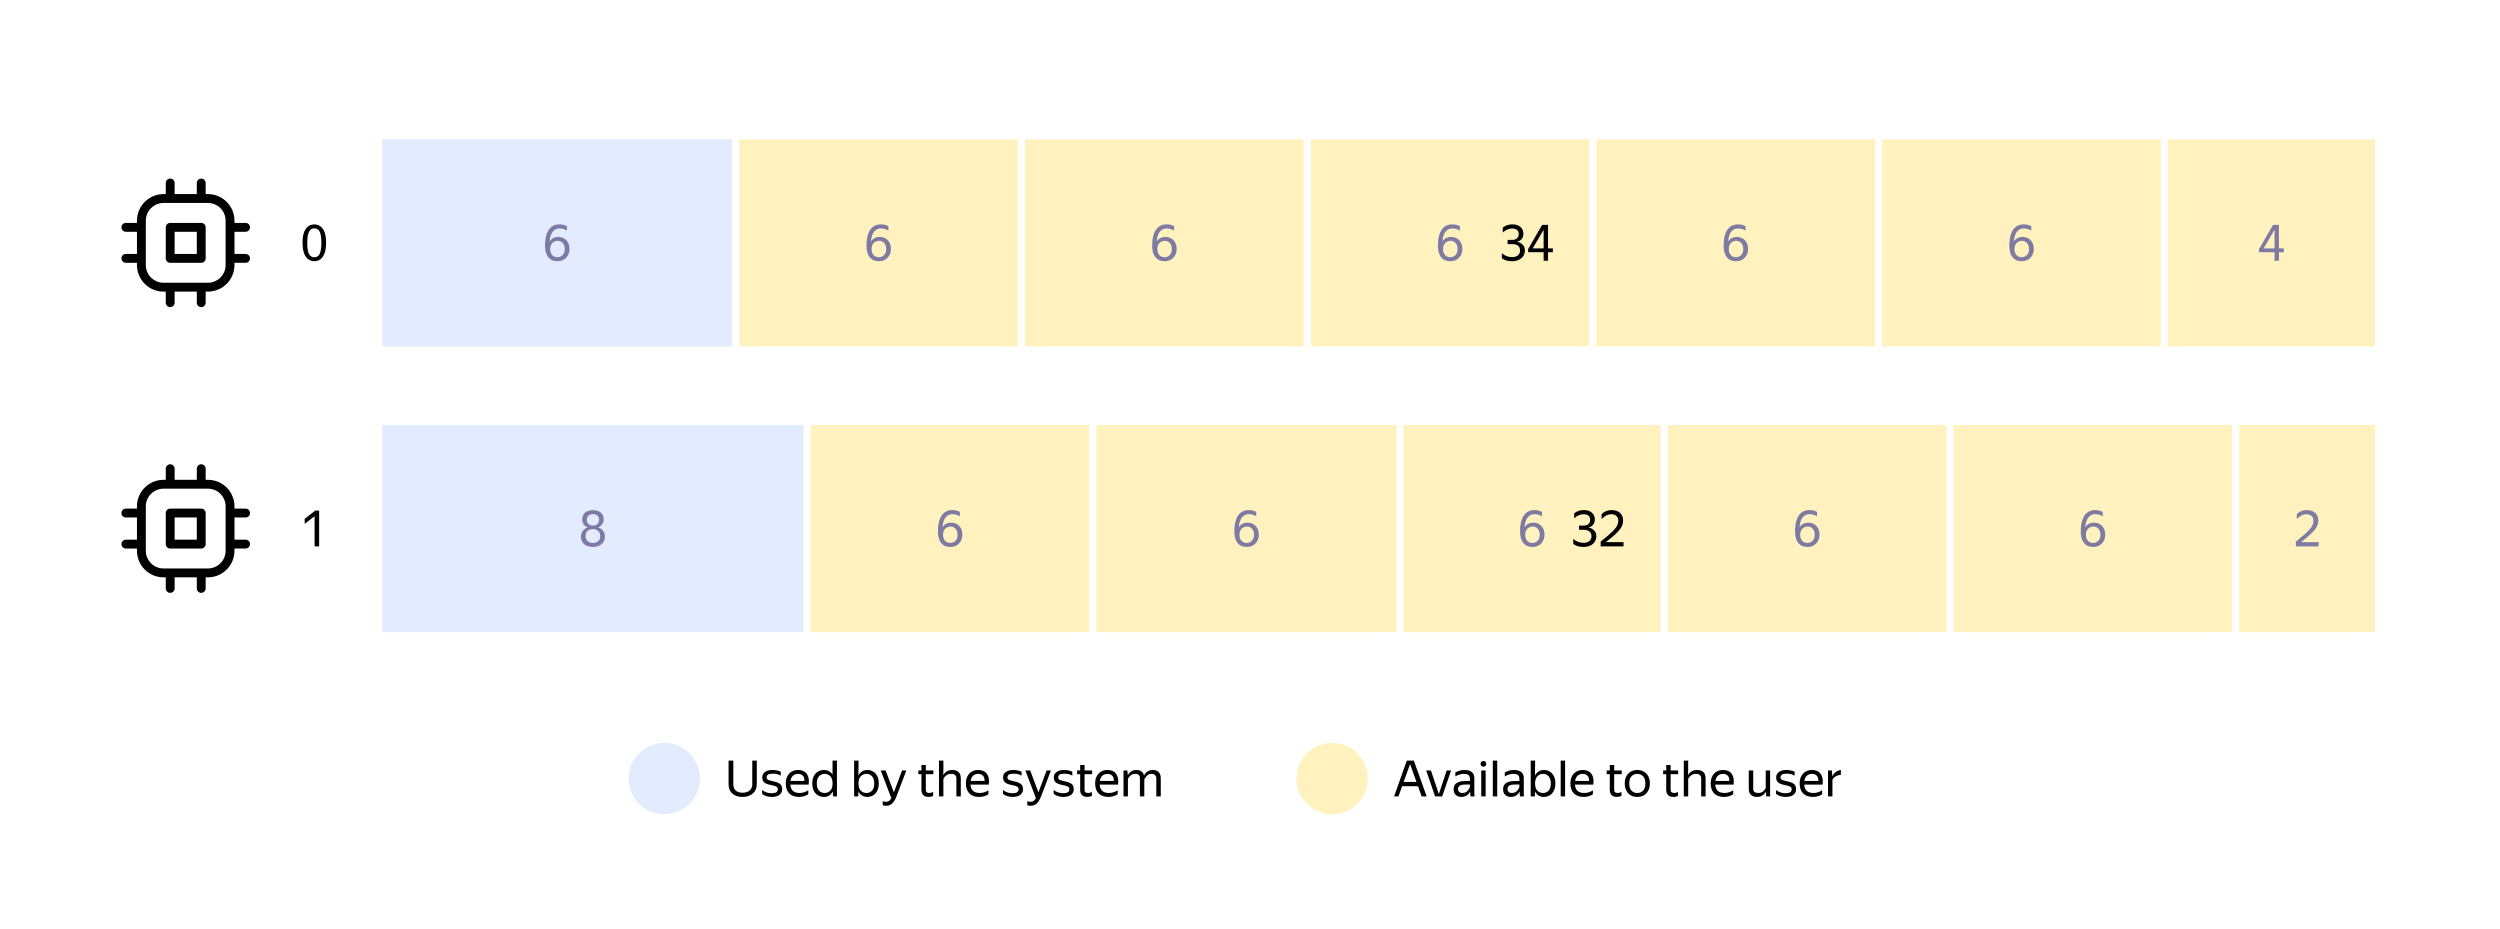 <svg width="700" height="260" viewBox="0 0 700 260" fill="none" xmlns="http://www.w3.org/2000/svg">
<g filter="url(#filter0_d_6_2439)">
<rect x="20" y="20" width="660" height="220" rx="10" fill="white"/>
</g>
<path d="M373 228C375.653 228 378.196 226.946 380.071 225.071C381.946 223.196 383 220.653 383 218C383 215.347 381.946 212.804 380.071 210.929C378.196 209.054 375.653 208 373 208C370.347 208 367.804 209.054 365.929 210.929C364.054 212.804 363 215.347 363 218C363 220.653 364.054 223.196 365.929 225.071C367.804 226.946 370.347 228 373 228Z" fill="#FFF2BF"/>
<path d="M186 228C188.653 228 191.196 226.946 193.071 225.071C194.946 223.196 196 220.653 196 218C196 215.347 194.946 212.804 193.071 210.929C191.196 209.054 188.653 208 186 208C183.347 208 180.804 209.054 178.929 210.929C177.054 212.804 176 215.347 176 218C176 220.653 177.054 223.196 178.929 225.071C180.804 226.946 183.347 228 186 228Z" fill="#E3EBFF"/>
<path d="M204.003 219.584V212.962H205.333V219.57C205.333 220.373 205.567 220.975 206.033 221.376C206.5 221.768 207.13 221.964 207.923 221.964C208.446 221.964 208.908 221.875 209.309 221.698C209.72 221.521 210.042 221.255 210.275 220.9C210.518 220.545 210.639 220.102 210.639 219.57V212.962H211.899V219.528C211.899 220.303 211.722 220.961 211.367 221.502C211.022 222.034 210.546 222.44 209.939 222.72C209.333 223 208.651 223.14 207.895 223.14C207.158 223.14 206.495 223.009 205.907 222.748C205.319 222.477 204.853 222.076 204.507 221.544C204.171 221.012 204.003 220.359 204.003 219.584ZM216.091 223.14C215.559 223.14 215.05 223.065 214.565 222.916C214.089 222.757 213.701 222.547 213.403 222.286V221.18C213.692 221.46 214.079 221.684 214.565 221.852C215.059 222.02 215.563 222.104 216.077 222.104C217.215 222.104 217.785 221.735 217.785 220.998C217.785 220.783 217.733 220.611 217.631 220.48C217.537 220.34 217.36 220.223 217.099 220.13C216.837 220.027 216.459 219.929 215.965 219.836C215.022 219.649 214.364 219.397 213.991 219.08C213.617 218.753 213.431 218.291 213.431 217.694C213.431 217.031 213.687 216.518 214.201 216.154C214.714 215.781 215.423 215.594 216.329 215.594C216.758 215.594 217.178 215.641 217.589 215.734C218.009 215.818 218.349 215.935 218.611 216.084V217.19C218.069 216.817 217.323 216.63 216.371 216.63C215.783 216.63 215.349 216.714 215.069 216.882C214.798 217.05 214.663 217.311 214.663 217.666C214.663 217.853 214.705 218.007 214.789 218.128C214.873 218.249 215.041 218.357 215.293 218.45C215.545 218.543 215.923 218.641 216.427 218.744C217.071 218.875 217.579 219.033 217.953 219.22C218.335 219.397 218.606 219.626 218.765 219.906C218.933 220.186 219.017 220.541 219.017 220.97C219.017 221.651 218.76 222.183 218.247 222.566C217.733 222.949 217.015 223.14 216.091 223.14ZM223.754 223.14C222.541 223.14 221.612 222.809 220.968 222.146C220.334 221.474 220.016 220.545 220.016 219.36C220.016 218.567 220.166 217.89 220.464 217.33C220.763 216.77 221.174 216.341 221.696 216.042C222.219 215.743 222.807 215.594 223.46 215.594C224.571 215.594 225.388 215.963 225.91 216.7C226.433 217.428 226.601 218.427 226.414 219.696H221.29C221.393 221.255 222.252 222.034 223.866 222.034C224.753 222.034 225.57 221.782 226.316 221.278V222.384C225.98 222.617 225.588 222.804 225.14 222.944C224.692 223.075 224.23 223.14 223.754 223.14ZM223.432 216.686C222.9 216.686 222.443 216.849 222.06 217.176C221.678 217.503 221.435 217.997 221.332 218.66H225.238C225.266 218.035 225.122 217.549 224.804 217.204C224.487 216.859 224.03 216.686 223.432 216.686ZM227.44 219.36C227.44 218.511 227.59 217.811 227.888 217.26C228.187 216.7 228.584 216.285 229.078 216.014C229.582 215.734 230.128 215.594 230.716 215.594C231.267 215.594 231.743 215.711 232.144 215.944C232.546 216.168 232.868 216.49 233.11 216.91V212.962H234.342V223H233.264L233.166 221.572C232.942 222.048 232.625 222.431 232.214 222.72C231.813 223 231.309 223.14 230.702 223.14C230.124 223.14 229.582 223.005 229.078 222.734C228.584 222.454 228.187 222.034 227.888 221.474C227.59 220.914 227.44 220.209 227.44 219.36ZM233.124 219.36C233.124 218.455 232.91 217.783 232.48 217.344C232.051 216.905 231.519 216.686 230.884 216.686C230.25 216.686 229.727 216.915 229.316 217.372C228.906 217.82 228.7 218.483 228.7 219.36C228.7 220.247 228.906 220.914 229.316 221.362C229.727 221.81 230.25 222.034 230.884 222.034C231.519 222.034 232.051 221.815 232.48 221.376C232.91 220.937 233.124 220.265 233.124 219.36ZM239.155 212.962H240.387L240.359 217.148C240.602 216.681 240.929 216.308 241.339 216.028C241.75 215.739 242.259 215.594 242.865 215.594C243.435 215.594 243.957 215.734 244.433 216.014C244.919 216.285 245.311 216.7 245.609 217.26C245.908 217.811 246.057 218.511 246.057 219.36C246.057 220.209 245.903 220.914 245.595 221.474C245.297 222.034 244.9 222.454 244.405 222.734C243.92 223.005 243.388 223.14 242.809 223.14C242.249 223.14 241.759 223.005 241.339 222.734C240.929 222.463 240.602 222.095 240.359 221.628L240.317 223H239.155V212.962ZM244.783 219.36C244.783 218.483 244.583 217.82 244.181 217.372C243.78 216.915 243.262 216.686 242.627 216.686C241.993 216.686 241.456 216.91 241.017 217.358C240.588 217.797 240.373 218.464 240.373 219.36C240.373 220.265 240.588 220.937 241.017 221.376C241.456 221.815 241.993 222.034 242.627 222.034C243.262 222.034 243.78 221.81 244.181 221.362C244.583 220.914 244.783 220.247 244.783 219.36ZM248.112 225.618C247.729 225.618 247.412 225.567 247.16 225.464V224.274C247.346 224.433 247.65 224.512 248.07 224.512C248.396 224.512 248.672 224.433 248.896 224.274C249.129 224.125 249.353 223.863 249.568 223.49L246.614 215.734H247.972L250.282 221.866L252.578 215.734H253.768L251.052 222.916C250.678 223.877 250.263 224.568 249.806 224.988C249.348 225.408 248.784 225.618 248.112 225.618ZM257.134 216.784V215.734H258.002V214.208H259.234V215.734H261.348V216.784H259.234V221.152C259.234 221.46 259.313 221.684 259.472 221.824C259.631 221.964 259.901 222.034 260.284 222.034C260.648 222.034 260.979 221.931 261.278 221.726V222.846C261.129 222.939 260.933 223.009 260.69 223.056C260.447 223.112 260.205 223.14 259.962 223.14C259.495 223.14 259.117 223.051 258.828 222.874C258.539 222.697 258.329 222.468 258.198 222.188C258.067 221.908 258.002 221.614 258.002 221.306V216.784H257.134ZM266.361 216.686C265.801 216.686 265.344 216.817 264.989 217.078C264.644 217.33 264.364 217.657 264.149 218.058V223H262.917V212.962H264.149V215.734L264.121 217.036H264.149C264.345 216.625 264.653 216.285 265.073 216.014C265.493 215.734 266.025 215.594 266.669 215.594C267.388 215.594 267.957 215.785 268.377 216.168C268.807 216.551 269.021 217.129 269.021 217.904V223H267.789V218.03C267.789 217.535 267.659 217.19 267.397 216.994C267.145 216.789 266.8 216.686 266.361 216.686ZM274.19 223.14C272.977 223.14 272.048 222.809 271.404 222.146C270.769 221.474 270.452 220.545 270.452 219.36C270.452 218.567 270.601 217.89 270.9 217.33C271.199 216.77 271.609 216.341 272.132 216.042C272.655 215.743 273.243 215.594 273.896 215.594C275.007 215.594 275.823 215.963 276.346 216.7C276.869 217.428 277.037 218.427 276.85 219.696H271.726C271.829 221.255 272.687 222.034 274.302 222.034C275.189 222.034 276.005 221.782 276.752 221.278V222.384C276.416 222.617 276.024 222.804 275.576 222.944C275.128 223.075 274.666 223.14 274.19 223.14ZM273.868 216.686C273.336 216.686 272.879 216.849 272.496 217.176C272.113 217.503 271.871 217.997 271.768 218.66H275.674C275.702 218.035 275.557 217.549 275.24 217.204C274.923 216.859 274.465 216.686 273.868 216.686ZM283.52 223.14C282.988 223.14 282.48 223.065 281.994 222.916C281.518 222.757 281.131 222.547 280.832 222.286V221.18C281.122 221.46 281.509 221.684 281.994 221.852C282.489 222.02 282.993 222.104 283.506 222.104C284.645 222.104 285.214 221.735 285.214 220.998C285.214 220.783 285.163 220.611 285.06 220.48C284.967 220.34 284.79 220.223 284.528 220.13C284.267 220.027 283.889 219.929 283.394 219.836C282.452 219.649 281.794 219.397 281.42 219.08C281.047 218.753 280.86 218.291 280.86 217.694C280.86 217.031 281.117 216.518 281.63 216.154C282.144 215.781 282.853 215.594 283.758 215.594C284.188 215.594 284.608 215.641 285.018 215.734C285.438 215.818 285.779 215.935 286.04 216.084V217.19C285.499 216.817 284.752 216.63 283.8 216.63C283.212 216.63 282.778 216.714 282.498 216.882C282.228 217.05 282.092 217.311 282.092 217.666C282.092 217.853 282.134 218.007 282.218 218.128C282.302 218.249 282.47 218.357 282.722 218.45C282.974 218.543 283.352 218.641 283.856 218.744C284.5 218.875 285.009 219.033 285.382 219.22C285.765 219.397 286.036 219.626 286.194 219.906C286.362 220.186 286.446 220.541 286.446 220.97C286.446 221.651 286.19 222.183 285.676 222.566C285.163 222.949 284.444 223.14 283.52 223.14ZM288.594 225.618C288.211 225.618 287.894 225.567 287.642 225.464V224.274C287.829 224.433 288.132 224.512 288.552 224.512C288.879 224.512 289.154 224.433 289.378 224.274C289.611 224.125 289.835 223.863 290.05 223.49L287.096 215.734H288.454L290.764 221.866L293.06 215.734H294.25L291.534 222.916C291.161 223.877 290.745 224.568 290.288 224.988C289.831 225.408 289.266 225.618 288.594 225.618ZM297.726 223.14C297.194 223.14 296.685 223.065 296.2 222.916C295.724 222.757 295.336 222.547 295.038 222.286V221.18C295.327 221.46 295.714 221.684 296.2 221.852C296.694 222.02 297.198 222.104 297.712 222.104C298.85 222.104 299.42 221.735 299.42 220.998C299.42 220.783 299.368 220.611 299.266 220.48C299.172 220.34 298.995 220.223 298.734 220.13C298.472 220.027 298.094 219.929 297.6 219.836C296.657 219.649 295.999 219.397 295.626 219.08C295.252 218.753 295.066 218.291 295.066 217.694C295.066 217.031 295.322 216.518 295.836 216.154C296.349 215.781 297.058 215.594 297.964 215.594C298.393 215.594 298.813 215.641 299.224 215.734C299.644 215.818 299.984 215.935 300.246 216.084V217.19C299.704 216.817 298.958 216.63 298.006 216.63C297.418 216.63 296.984 216.714 296.704 216.882C296.433 217.05 296.298 217.311 296.298 217.666C296.298 217.853 296.34 218.007 296.424 218.128C296.508 218.249 296.676 218.357 296.928 218.45C297.18 218.543 297.558 218.641 298.062 218.744C298.706 218.875 299.214 219.033 299.588 219.22C299.97 219.397 300.241 219.626 300.4 219.906C300.568 220.186 300.652 220.541 300.652 220.97C300.652 221.651 300.395 222.183 299.882 222.566C299.368 222.949 298.65 223.14 297.726 223.14ZM301.581 216.784V215.734H302.449V214.208H303.681V215.734H305.795V216.784H303.681V221.152C303.681 221.46 303.76 221.684 303.919 221.824C304.078 221.964 304.348 222.034 304.731 222.034C305.095 222.034 305.426 221.931 305.725 221.726V222.846C305.576 222.939 305.38 223.009 305.137 223.056C304.894 223.112 304.652 223.14 304.409 223.14C303.942 223.14 303.564 223.051 303.275 222.874C302.986 222.697 302.776 222.468 302.645 222.188C302.514 221.908 302.449 221.614 302.449 221.306V216.784H301.581ZM310.379 223.14C309.166 223.14 308.237 222.809 307.593 222.146C306.959 221.474 306.641 220.545 306.641 219.36C306.641 218.567 306.791 217.89 307.089 217.33C307.388 216.77 307.799 216.341 308.321 216.042C308.844 215.743 309.432 215.594 310.085 215.594C311.196 215.594 312.013 215.963 312.535 216.7C313.058 217.428 313.226 218.427 313.039 219.696H307.915C308.018 221.255 308.877 222.034 310.491 222.034C311.378 222.034 312.195 221.782 312.941 221.278V222.384C312.605 222.617 312.213 222.804 311.765 222.944C311.317 223.075 310.855 223.14 310.379 223.14ZM310.057 216.686C309.525 216.686 309.068 216.849 308.685 217.176C308.303 217.503 308.06 217.997 307.957 218.66H311.863C311.891 218.035 311.747 217.549 311.429 217.204C311.112 216.859 310.655 216.686 310.057 216.686ZM319.175 217.918C319.175 217.451 319.059 217.129 318.825 216.952C318.592 216.775 318.275 216.686 317.873 216.686C317.351 216.686 316.935 216.817 316.627 217.078C316.319 217.33 316.049 217.661 315.815 218.072V223H314.583V215.734H315.661L315.787 217.036H315.815C316.011 216.625 316.305 216.285 316.697 216.014C317.099 215.734 317.612 215.594 318.237 215.594C318.788 215.594 319.245 215.729 319.609 216C319.973 216.261 320.216 216.658 320.337 217.19C320.543 216.695 320.855 216.308 321.275 216.028C321.705 215.739 322.223 215.594 322.829 215.594C323.492 215.594 324.019 215.785 324.411 216.168C324.813 216.551 325.013 217.129 325.013 217.904V223H323.767V218.058C323.767 217.582 323.651 217.237 323.417 217.022C323.184 216.798 322.867 216.686 322.465 216.686C321.933 216.686 321.513 216.84 321.205 217.148C320.897 217.447 320.631 217.801 320.407 218.212V223H319.175V217.918Z" fill="black"/>
<path d="M399.47 223H398.07L397.034 220.13H392.596L391.574 223H390.342L393.912 212.962H395.872L399.47 223ZM393.03 218.94H396.614L394.822 213.942L393.03 218.94ZM399.334 215.734H400.664L402.876 222.342L405.074 215.734H406.306L403.814 223H401.826L399.334 215.734ZM409.844 216.686C409.069 216.686 408.285 216.924 407.492 217.4V216.294C407.837 216.079 408.234 215.911 408.682 215.79C409.139 215.659 409.583 215.594 410.012 215.594C410.927 215.594 411.622 215.785 412.098 216.168C412.574 216.551 412.812 217.134 412.812 217.918V221.824C412.812 221.983 412.817 222.188 412.826 222.44C412.845 222.683 412.863 222.869 412.882 223H411.762C411.734 222.869 411.706 222.687 411.678 222.454C411.659 222.211 411.65 222.001 411.65 221.824L411.636 221.614C411.524 221.838 411.37 222.071 411.174 222.314C410.978 222.547 410.717 222.743 410.39 222.902C410.073 223.061 409.676 223.14 409.2 223.14C408.547 223.14 408.019 222.953 407.618 222.58C407.217 222.207 407.016 221.679 407.016 220.998C407.016 220.205 407.296 219.621 407.856 219.248C408.416 218.875 409.205 218.688 410.222 218.688H411.58V218.086C411.58 217.582 411.449 217.223 411.188 217.008C410.927 216.793 410.479 216.686 409.844 216.686ZM411.58 220.2V219.668H410.348C409.611 219.668 409.074 219.775 408.738 219.99C408.411 220.205 408.248 220.517 408.248 220.928C408.248 221.255 408.346 221.521 408.542 221.726C408.747 221.931 409.055 222.034 409.466 222.034C409.849 222.034 410.175 221.959 410.446 221.81C410.717 221.651 410.936 221.465 411.104 221.25C411.272 221.026 411.393 220.816 411.468 220.62C411.543 220.424 411.58 220.284 411.58 220.2ZM415.379 214.67C415.127 214.67 414.927 214.595 414.777 214.446C414.628 214.287 414.553 214.096 414.553 213.872C414.553 213.648 414.628 213.457 414.777 213.298C414.927 213.139 415.127 213.06 415.379 213.06C415.622 213.06 415.813 213.139 415.953 213.298C416.093 213.457 416.163 213.648 416.163 213.872C416.163 214.096 416.093 214.287 415.953 214.446C415.813 214.595 415.622 214.67 415.379 214.67ZM414.749 215.734H415.981V223H414.749V215.734ZM417.989 212.962H419.221V223H417.989V212.962ZM423.694 216.686C422.919 216.686 422.135 216.924 421.342 217.4V216.294C421.687 216.079 422.084 215.911 422.532 215.79C422.989 215.659 423.432 215.594 423.862 215.594C424.776 215.594 425.472 215.785 425.948 216.168C426.424 216.551 426.662 217.134 426.662 217.918V221.824C426.662 221.983 426.666 222.188 426.676 222.44C426.694 222.683 426.713 222.869 426.732 223H425.612C425.584 222.869 425.556 222.687 425.528 222.454C425.509 222.211 425.5 222.001 425.5 221.824L425.486 221.614C425.374 221.838 425.22 222.071 425.024 222.314C424.828 222.547 424.566 222.743 424.24 222.902C423.922 223.061 423.526 223.14 423.05 223.14C422.396 223.14 421.869 222.953 421.468 222.58C421.066 222.207 420.866 221.679 420.866 220.998C420.866 220.205 421.146 219.621 421.706 219.248C422.266 218.875 423.054 218.688 424.072 218.688H425.43V218.086C425.43 217.582 425.299 217.223 425.038 217.008C424.776 216.793 424.328 216.686 423.694 216.686ZM425.43 220.2V219.668H424.198C423.46 219.668 422.924 219.775 422.588 219.99C422.261 220.205 422.098 220.517 422.098 220.928C422.098 221.255 422.196 221.521 422.392 221.726C422.597 221.931 422.905 222.034 423.316 222.034C423.698 222.034 424.025 221.959 424.296 221.81C424.566 221.651 424.786 221.465 424.954 221.25C425.122 221.026 425.243 220.816 425.318 220.62C425.392 220.424 425.43 220.284 425.43 220.2ZM428.599 212.962H429.831L429.803 217.148C430.045 216.681 430.372 216.308 430.783 216.028C431.193 215.739 431.702 215.594 432.309 215.594C432.878 215.594 433.401 215.734 433.877 216.014C434.362 216.285 434.754 216.7 435.053 217.26C435.351 217.811 435.501 218.511 435.501 219.36C435.501 220.209 435.347 220.914 435.039 221.474C434.74 222.034 434.343 222.454 433.849 222.734C433.363 223.005 432.831 223.14 432.253 223.14C431.693 223.14 431.203 223.005 430.783 222.734C430.372 222.463 430.045 222.095 429.803 221.628L429.761 223H428.599V212.962ZM434.227 219.36C434.227 218.483 434.026 217.82 433.625 217.372C433.223 216.915 432.705 216.686 432.071 216.686C431.436 216.686 430.899 216.91 430.461 217.358C430.031 217.797 429.817 218.464 429.817 219.36C429.817 220.265 430.031 220.937 430.461 221.376C430.899 221.815 431.436 222.034 432.071 222.034C432.705 222.034 433.223 221.81 433.625 221.362C434.026 220.914 434.227 220.247 434.227 219.36ZM436.993 212.962H438.225V223H436.993V212.962ZM443.454 223.14C442.24 223.14 441.312 222.809 440.668 222.146C440.033 221.474 439.716 220.545 439.716 219.36C439.716 218.567 439.865 217.89 440.164 217.33C440.462 216.77 440.873 216.341 441.396 216.042C441.918 215.743 442.506 215.594 443.16 215.594C444.27 215.594 445.087 215.963 445.61 216.7C446.132 217.428 446.3 218.427 446.114 219.696H440.99C441.092 221.255 441.951 222.034 443.566 222.034C444.452 222.034 445.269 221.782 446.016 221.278V222.384C445.68 222.617 445.288 222.804 444.84 222.944C444.392 223.075 443.93 223.14 443.454 223.14ZM443.132 216.686C442.6 216.686 442.142 216.849 441.76 217.176C441.377 217.503 441.134 217.997 441.032 218.66H444.938C444.966 218.035 444.821 217.549 444.504 217.204C444.186 216.859 443.729 216.686 443.132 216.686ZM449.872 216.784V215.734H450.74V214.208H451.972V215.734H454.086V216.784H451.972V221.152C451.972 221.46 452.051 221.684 452.21 221.824C452.369 221.964 452.639 222.034 453.022 222.034C453.386 222.034 453.717 221.931 454.016 221.726V222.846C453.867 222.939 453.671 223.009 453.428 223.056C453.185 223.112 452.943 223.14 452.7 223.14C452.233 223.14 451.855 223.051 451.566 222.874C451.277 222.697 451.067 222.468 450.936 222.188C450.805 221.908 450.74 221.614 450.74 221.306V216.784H449.872ZM458.432 223.14C457.77 223.14 457.172 222.995 456.64 222.706C456.118 222.407 455.702 221.978 455.394 221.418C455.086 220.849 454.932 220.163 454.932 219.36C454.932 218.557 455.086 217.876 455.394 217.316C455.702 216.756 456.118 216.331 456.64 216.042C457.172 215.743 457.77 215.594 458.432 215.594C459.104 215.594 459.706 215.743 460.238 216.042C460.77 216.331 461.19 216.756 461.498 217.316C461.806 217.876 461.96 218.557 461.96 219.36C461.96 220.163 461.806 220.849 461.498 221.418C461.19 221.978 460.77 222.407 460.238 222.706C459.706 222.995 459.104 223.14 458.432 223.14ZM458.432 222.034C459.086 222.034 459.627 221.819 460.056 221.39C460.486 220.951 460.7 220.275 460.7 219.36C460.7 218.445 460.486 217.773 460.056 217.344C459.627 216.905 459.086 216.686 458.432 216.686C457.788 216.686 457.252 216.905 456.822 217.344C456.402 217.773 456.192 218.445 456.192 219.36C456.192 220.275 456.402 220.951 456.822 221.39C457.252 221.819 457.788 222.034 458.432 222.034ZM465.677 216.784V215.734H466.545V214.208H467.777V215.734H469.891V216.784H467.777V221.152C467.777 221.46 467.856 221.684 468.015 221.824C468.174 221.964 468.444 222.034 468.827 222.034C469.191 222.034 469.522 221.931 469.821 221.726V222.846C469.672 222.939 469.476 223.009 469.233 223.056C468.99 223.112 468.748 223.14 468.505 223.14C468.038 223.14 467.66 223.051 467.371 222.874C467.082 222.697 466.872 222.468 466.741 222.188C466.61 221.908 466.545 221.614 466.545 221.306V216.784H465.677ZM474.904 216.686C474.344 216.686 473.887 216.817 473.532 217.078C473.187 217.33 472.907 217.657 472.692 218.058V223H471.46V212.962H472.692V215.734L472.664 217.036H472.692C472.888 216.625 473.196 216.285 473.616 216.014C474.036 215.734 474.568 215.594 475.212 215.594C475.931 215.594 476.5 215.785 476.92 216.168C477.349 216.551 477.564 217.129 477.564 217.904V223H476.332V218.03C476.332 217.535 476.201 217.19 475.94 216.994C475.688 216.789 475.343 216.686 474.904 216.686ZM482.733 223.14C481.52 223.14 480.591 222.809 479.947 222.146C479.312 221.474 478.995 220.545 478.995 219.36C478.995 218.567 479.144 217.89 479.443 217.33C479.742 216.77 480.152 216.341 480.675 216.042C481.198 215.743 481.786 215.594 482.439 215.594C483.55 215.594 484.366 215.963 484.889 216.7C485.412 217.428 485.58 218.427 485.393 219.696H480.269C480.372 221.255 481.23 222.034 482.845 222.034C483.732 222.034 484.548 221.782 485.295 221.278V222.384C484.959 222.617 484.567 222.804 484.119 222.944C483.671 223.075 483.209 223.14 482.733 223.14ZM482.411 216.686C481.879 216.686 481.422 216.849 481.039 217.176C480.656 217.503 480.414 217.997 480.311 218.66H484.217C484.245 218.035 484.1 217.549 483.783 217.204C483.466 216.859 483.008 216.686 482.411 216.686ZM494.401 221.698C494.205 222.099 493.902 222.44 493.491 222.72C493.09 223 492.563 223.14 491.909 223.14C491.237 223.14 490.691 222.949 490.271 222.566C489.861 222.183 489.655 221.6 489.655 220.816V215.734H490.901V220.816C490.901 221.292 491.032 221.614 491.293 221.782C491.555 221.95 491.877 222.034 492.259 222.034C492.801 222.034 493.235 221.913 493.561 221.67C493.888 221.427 494.168 221.096 494.401 220.676V215.734H495.633V223H494.541L494.429 221.698H494.401ZM499.979 223.14C499.447 223.14 498.939 223.065 498.453 222.916C497.977 222.757 497.59 222.547 497.291 222.286V221.18C497.581 221.46 497.968 221.684 498.453 221.852C498.948 222.02 499.452 222.104 499.965 222.104C501.104 222.104 501.673 221.735 501.673 220.998C501.673 220.783 501.622 220.611 501.519 220.48C501.426 220.34 501.249 220.223 500.987 220.13C500.726 220.027 500.348 219.929 499.853 219.836C498.911 219.649 498.253 219.397 497.879 219.08C497.506 218.753 497.319 218.291 497.319 217.694C497.319 217.031 497.576 216.518 498.089 216.154C498.603 215.781 499.312 215.594 500.217 215.594C500.647 215.594 501.067 215.641 501.477 215.734C501.897 215.818 502.238 215.935 502.499 216.084V217.19C501.958 216.817 501.211 216.63 500.259 216.63C499.671 216.63 499.237 216.714 498.957 216.882C498.687 217.05 498.551 217.311 498.551 217.666C498.551 217.853 498.593 218.007 498.677 218.128C498.761 218.249 498.929 218.357 499.181 218.45C499.433 218.543 499.811 218.641 500.315 218.744C500.959 218.875 501.468 219.033 501.841 219.22C502.224 219.397 502.495 219.626 502.653 219.906C502.821 220.186 502.905 220.541 502.905 220.97C502.905 221.651 502.649 222.183 502.135 222.566C501.622 222.949 500.903 223.14 499.979 223.14ZM507.643 223.14C506.43 223.14 505.501 222.809 504.857 222.146C504.222 221.474 503.905 220.545 503.905 219.36C503.905 218.567 504.054 217.89 504.353 217.33C504.652 216.77 505.062 216.341 505.585 216.042C506.108 215.743 506.696 215.594 507.349 215.594C508.46 215.594 509.276 215.963 509.799 216.7C510.322 217.428 510.49 218.427 510.303 219.696H505.179C505.282 221.255 506.14 222.034 507.755 222.034C508.642 222.034 509.458 221.782 510.205 221.278V222.384C509.869 222.617 509.477 222.804 509.029 222.944C508.581 223.075 508.119 223.14 507.643 223.14ZM507.321 216.686C506.789 216.686 506.332 216.849 505.949 217.176C505.566 217.503 505.324 217.997 505.221 218.66H509.127C509.155 218.035 509.01 217.549 508.693 217.204C508.376 216.859 507.918 216.686 507.321 216.686ZM515.445 216.966C514.866 217.013 514.372 217.157 513.961 217.4C513.56 217.643 513.266 217.969 513.079 218.38V223H511.847V215.734H512.925L513.051 217.316H513.079C513.312 216.831 513.63 216.439 514.031 216.14C514.442 215.841 514.913 215.659 515.445 215.594V216.966Z" fill="black"/>
<path fill-rule="evenodd" clip-rule="evenodd" d="M48.897 51.241C48.897 50.556 48.341 50 47.655 50C46.97 50 46.414 50.556 46.414 51.241V54.345H45.793C41.679 54.345 38.345 57.679 38.345 61.793V62.414H35.241C34.556 62.414 34 62.97 34 63.655C34 64.341 34.556 64.897 35.241 64.897H38.345V71.103H35.241C34.556 71.103 34 71.659 34 72.345C34 73.03 34.556 73.586 35.241 73.586H38.345V74.207C38.345 78.32 41.679 81.655 45.793 81.655H46.414V84.759C46.414 85.444 46.97 86 47.655 86C48.341 86 48.897 85.444 48.897 84.759V81.655H55.103V84.759C55.103 85.444 55.659 86 56.345 86C57.03 86 57.586 85.444 57.586 84.759V81.655H58.207C62.321 81.655 65.655 78.32 65.655 74.207V73.586H68.759C69.444 73.586 70 73.03 70 72.345C70 71.659 69.444 71.103 68.759 71.103H65.655V64.897H68.759C69.444 64.897 70 64.341 70 63.655C70 62.97 69.444 62.414 68.759 62.414H65.655V61.793C65.655 57.679 62.321 54.345 58.207 54.345H57.586V51.241C57.586 50.556 57.03 50 56.345 50C55.659 50 55.103 50.556 55.103 51.241V54.345H48.897V51.241ZM40.828 72.344V63.655V61.793C40.828 59.051 43.051 56.828 45.793 56.828H47.655H56.345H58.207C60.949 56.828 63.172 59.051 63.172 61.793V63.655V72.345V74.207C63.172 76.949 60.949 79.172 58.207 79.172H56.345H47.655H45.793C43.051 79.172 40.828 76.949 40.828 74.207V72.346L40.828 72.345L40.828 72.344ZM57.586 63.655C57.586 62.969 57.03 62.413 56.345 62.413H47.655C46.97 62.413 46.414 62.969 46.414 63.655L46.414 72.345C46.414 72.674 46.545 72.99 46.778 73.223C47.01 73.455 47.326 73.586 47.655 73.586H56.345C57.03 73.586 57.586 73.03 57.586 72.345V63.655ZM48.897 64.896H55.103V71.103H48.897V64.896Z" fill="black"/>
<path fill-rule="evenodd" clip-rule="evenodd" d="M48.897 131.241C48.897 130.556 48.341 130 47.655 130C46.97 130 46.414 130.556 46.414 131.241V134.345H45.793C41.679 134.345 38.345 137.68 38.345 141.793V142.414H35.241C34.556 142.414 34 142.97 34 143.655C34 144.341 34.556 144.897 35.241 144.897H38.345V151.103H35.241C34.556 151.103 34 151.659 34 152.345C34 153.03 34.556 153.586 35.241 153.586H38.345V154.207C38.345 158.32 41.679 161.655 45.793 161.655H46.414V164.759C46.414 165.444 46.97 166 47.655 166C48.341 166 48.897 165.444 48.897 164.759V161.655H55.103V164.759C55.103 165.444 55.659 166 56.345 166C57.03 166 57.586 165.444 57.586 164.759V161.655H58.207C62.321 161.655 65.655 158.32 65.655 154.207V153.586H68.759C69.444 153.586 70 153.03 70 152.345C70 151.659 69.444 151.103 68.759 151.103H65.655V144.897H68.759C69.444 144.897 70 144.341 70 143.655C70 142.97 69.444 142.414 68.759 142.414H65.655V141.793C65.655 137.68 62.321 134.345 58.207 134.345H57.586V131.241C57.586 130.556 57.03 130 56.345 130C55.659 130 55.103 130.556 55.103 131.241V134.345H48.897V131.241ZM40.828 152.344V143.655V141.793C40.828 139.051 43.051 136.828 45.793 136.828H47.655H56.345H58.207C60.949 136.828 63.172 139.051 63.172 141.793V143.655V152.345V154.207C63.172 156.949 60.949 159.172 58.207 159.172H56.345H47.655H45.793C43.051 159.172 40.828 156.949 40.828 154.207V152.346L40.828 152.345L40.828 152.344ZM57.586 143.655C57.586 142.969 57.03 142.413 56.345 142.413H47.655C46.97 142.413 46.414 142.969 46.414 143.655L46.414 152.345C46.414 152.674 46.545 152.99 46.778 153.223C47.01 153.455 47.326 153.586 47.655 153.586H56.345C57.03 153.586 57.586 153.03 57.586 152.345V143.655ZM48.897 144.896H55.103V151.103H48.897V144.896Z" fill="black"/>
<path d="M88.029 73.14C87.395 73.14 86.825 72.958 86.321 72.594C85.817 72.23 85.421 71.67 85.131 70.914C84.851 70.149 84.711 69.169 84.711 67.974C84.711 66.77 84.851 65.79 85.131 65.034C85.421 64.278 85.817 63.723 86.321 63.368C86.825 63.013 87.395 62.836 88.029 62.836C88.664 62.836 89.229 63.013 89.723 63.368C90.218 63.723 90.605 64.278 90.885 65.034C91.165 65.781 91.305 66.751 91.305 67.946C91.305 69.131 91.165 70.111 90.885 70.886C90.605 71.651 90.218 72.221 89.723 72.594C89.229 72.958 88.664 73.14 88.029 73.14ZM88.015 72.034C88.435 72.034 88.79 71.908 89.079 71.656C89.378 71.395 89.602 70.97 89.751 70.382C89.91 69.785 89.989 68.987 89.989 67.988C89.989 66.989 89.915 66.196 89.765 65.608C89.616 65.011 89.392 64.586 89.093 64.334C88.804 64.073 88.449 63.942 88.029 63.942C87.609 63.942 87.25 64.073 86.951 64.334C86.653 64.586 86.424 65.011 86.265 65.608C86.107 66.196 86.027 66.989 86.027 67.988C86.027 68.987 86.102 69.785 86.251 70.382C86.41 70.97 86.639 71.395 86.937 71.656C87.236 71.908 87.595 72.034 88.015 72.034Z" fill="black"/>
<path d="M89.359 153H88.085V144.544L85.313 146.672V145.258L88.295 142.962H89.359V153Z" fill="black"/>
<rect x="106" y="98" width="60" height="560" transform="rotate(-90 106 98)" fill="#FFF2BF" stroke="white" stroke-width="2"/>
<rect x="366" y="98" width="60" height="80" transform="rotate(-90 366 98)" fill="#FFF2BF" stroke="white" stroke-width="2"/>
<rect x="286" y="98" width="60" height="80" transform="rotate(-90 286 98)" fill="#FFF2BF" stroke="white" stroke-width="2"/>
<rect x="526" y="98" width="60" height="80" transform="rotate(-90 526 98)" fill="#FFF2BF" stroke="white" stroke-width="2"/>
<rect x="106" y="98" width="60" height="100" transform="rotate(-90 106 98)" fill="#E3EBFF" stroke="white" stroke-width="2"/>
<rect x="106" y="178" width="60" height="560" transform="rotate(-90 106 178)" fill="#FFF2BF" stroke="white" stroke-width="2"/>
<rect x="386" y="178" width="60" height="80" transform="rotate(-90 386 178)" fill="#FFF2BF" stroke="white" stroke-width="2"/>
<rect x="306" y="178" width="60" height="86" transform="rotate(-90 306 178)" fill="#FFF2BF" stroke="white" stroke-width="2"/>
<rect x="546" y="178" width="60" height="80" transform="rotate(-90 546 178)" fill="#FFF2BF" stroke="white" stroke-width="2"/>
<rect x="106" y="178" width="60" height="120" transform="rotate(-90 106 178)" fill="#E3EBFF" stroke="white" stroke-width="2"/>
<path d="M159.459 69.71C159.459 70.391 159.31 70.993 159.011 71.516C158.722 72.029 158.325 72.431 157.821 72.72C157.317 73 156.753 73.14 156.127 73.14C155.287 73.14 154.611 72.953 154.097 72.58C153.584 72.207 153.206 71.689 152.963 71.026C152.73 70.363 152.613 69.603 152.613 68.744C152.613 67.568 152.753 66.537 153.033 65.65C153.323 64.763 153.761 64.073 154.349 63.578C154.947 63.074 155.712 62.822 156.645 62.822C157.448 62.822 158.153 62.995 158.759 63.34V64.586C158.153 64.175 157.448 63.97 156.645 63.97C156.067 63.97 155.581 64.129 155.189 64.446C154.797 64.763 154.489 65.197 154.265 65.748C154.051 66.289 153.92 66.901 153.873 67.582C154.181 67.162 154.536 66.849 154.937 66.644C155.339 66.439 155.777 66.336 156.253 66.336C156.86 66.336 157.401 66.467 157.877 66.728C158.363 66.989 158.745 67.372 159.025 67.876C159.315 68.371 159.459 68.982 159.459 69.71ZM156.085 72.02C156.449 72.02 156.785 71.936 157.093 71.768C157.401 71.591 157.649 71.334 157.835 70.998C158.031 70.662 158.129 70.242 158.129 69.738C158.129 69.234 158.036 68.809 157.849 68.464C157.663 68.119 157.425 67.862 157.135 67.694C156.846 67.517 156.543 67.428 156.225 67.428C155.609 67.428 155.091 67.629 154.671 68.03C154.261 68.422 154.055 69.001 154.055 69.766C154.055 70.438 154.237 70.984 154.601 71.404C154.965 71.815 155.46 72.02 156.085 72.02Z" fill="#7F7AA1"/>
<path d="M249.459 69.71C249.459 70.391 249.31 70.993 249.011 71.516C248.722 72.029 248.325 72.431 247.821 72.72C247.317 73 246.753 73.14 246.127 73.14C245.287 73.14 244.611 72.953 244.097 72.58C243.584 72.207 243.206 71.689 242.963 71.026C242.73 70.363 242.613 69.603 242.613 68.744C242.613 67.568 242.753 66.537 243.033 65.65C243.323 64.763 243.761 64.073 244.349 63.578C244.947 63.074 245.712 62.822 246.645 62.822C247.448 62.822 248.153 62.995 248.759 63.34V64.586C248.153 64.175 247.448 63.97 246.645 63.97C246.067 63.97 245.581 64.129 245.189 64.446C244.797 64.763 244.489 65.197 244.265 65.748C244.051 66.289 243.92 66.901 243.873 67.582C244.181 67.162 244.536 66.849 244.937 66.644C245.339 66.439 245.777 66.336 246.253 66.336C246.86 66.336 247.401 66.467 247.877 66.728C248.363 66.989 248.745 67.372 249.025 67.876C249.315 68.371 249.459 68.982 249.459 69.71ZM246.085 72.02C246.449 72.02 246.785 71.936 247.093 71.768C247.401 71.591 247.649 71.334 247.835 70.998C248.031 70.662 248.129 70.242 248.129 69.738C248.129 69.234 248.036 68.809 247.849 68.464C247.663 68.119 247.425 67.862 247.135 67.694C246.846 67.517 246.543 67.428 246.225 67.428C245.609 67.428 245.091 67.629 244.671 68.03C244.261 68.422 244.055 69.001 244.055 69.766C244.055 70.438 244.237 70.984 244.601 71.404C244.965 71.815 245.46 72.02 246.085 72.02Z" fill="#7F7AA1"/>
<path d="M329.459 69.71C329.459 70.391 329.31 70.993 329.011 71.516C328.722 72.029 328.325 72.431 327.821 72.72C327.317 73 326.753 73.14 326.127 73.14C325.287 73.14 324.611 72.953 324.097 72.58C323.584 72.207 323.206 71.689 322.963 71.026C322.73 70.363 322.613 69.603 322.613 68.744C322.613 67.568 322.753 66.537 323.033 65.65C323.323 64.763 323.761 64.073 324.349 63.578C324.947 63.074 325.712 62.822 326.645 62.822C327.448 62.822 328.153 62.995 328.759 63.34V64.586C328.153 64.175 327.448 63.97 326.645 63.97C326.067 63.97 325.581 64.129 325.189 64.446C324.797 64.763 324.489 65.197 324.265 65.748C324.051 66.289 323.92 66.901 323.873 67.582C324.181 67.162 324.536 66.849 324.937 66.644C325.339 66.439 325.777 66.336 326.253 66.336C326.86 66.336 327.401 66.467 327.877 66.728C328.363 66.989 328.745 67.372 329.025 67.876C329.315 68.371 329.459 68.982 329.459 69.71ZM326.085 72.02C326.449 72.02 326.785 71.936 327.093 71.768C327.401 71.591 327.649 71.334 327.835 70.998C328.031 70.662 328.129 70.242 328.129 69.738C328.129 69.234 328.036 68.809 327.849 68.464C327.663 68.119 327.425 67.862 327.135 67.694C326.846 67.517 326.543 67.428 326.225 67.428C325.609 67.428 325.091 67.629 324.671 68.03C324.261 68.422 324.055 69.001 324.055 69.766C324.055 70.438 324.237 70.984 324.601 71.404C324.965 71.815 325.46 72.02 326.085 72.02Z" fill="#7F7AA1"/>
<path d="M409.459 69.71C409.459 70.391 409.31 70.993 409.011 71.516C408.722 72.029 408.325 72.431 407.821 72.72C407.317 73 406.753 73.14 406.127 73.14C405.287 73.14 404.611 72.953 404.097 72.58C403.584 72.207 403.206 71.689 402.963 71.026C402.73 70.363 402.613 69.603 402.613 68.744C402.613 67.568 402.753 66.537 403.033 65.65C403.323 64.763 403.761 64.073 404.349 63.578C404.947 63.074 405.712 62.822 406.645 62.822C407.448 62.822 408.153 62.995 408.759 63.34V64.586C408.153 64.175 407.448 63.97 406.645 63.97C406.067 63.97 405.581 64.129 405.189 64.446C404.797 64.763 404.489 65.197 404.265 65.748C404.051 66.289 403.92 66.901 403.873 67.582C404.181 67.162 404.536 66.849 404.937 66.644C405.339 66.439 405.777 66.336 406.253 66.336C406.86 66.336 407.401 66.467 407.877 66.728C408.363 66.989 408.745 67.372 409.025 67.876C409.315 68.371 409.459 68.982 409.459 69.71ZM406.085 72.02C406.449 72.02 406.785 71.936 407.093 71.768C407.401 71.591 407.649 71.334 407.835 70.998C408.031 70.662 408.129 70.242 408.129 69.738C408.129 69.234 408.036 68.809 407.849 68.464C407.663 68.119 407.425 67.862 407.135 67.694C406.846 67.517 406.543 67.428 406.225 67.428C405.609 67.428 405.091 67.629 404.671 68.03C404.261 68.422 404.055 69.001 404.055 69.766C404.055 70.438 404.237 70.984 404.601 71.404C404.965 71.815 405.46 72.02 406.085 72.02Z" fill="#7F7AA1"/>
<path d="M422.127 68.352V67.162H423.471C423.993 67.162 424.418 67.022 424.745 66.742C425.081 66.453 425.249 66.047 425.249 65.524C425.249 65.048 425.095 64.675 424.787 64.404C424.479 64.124 424.035 63.984 423.457 63.984C422.971 63.984 422.514 64.073 422.085 64.25C421.665 64.427 421.226 64.712 420.769 65.104V63.732C421.515 63.125 422.416 62.822 423.471 62.822C424.432 62.822 425.183 63.065 425.725 63.55C426.275 64.035 426.551 64.67 426.551 65.454C426.551 66.089 426.373 66.593 426.019 66.966C425.673 67.339 425.258 67.587 424.773 67.708C425.165 67.764 425.524 67.899 425.851 68.114C426.187 68.319 426.457 68.59 426.663 68.926C426.868 69.262 426.971 69.654 426.971 70.102C426.971 70.718 426.817 71.255 426.509 71.712C426.201 72.169 425.776 72.524 425.235 72.776C424.703 73.019 424.082 73.14 423.373 73.14C422.141 73.14 421.189 72.855 420.517 72.286V70.886C420.871 71.231 421.301 71.502 421.805 71.698C422.309 71.894 422.836 71.992 423.387 71.992C424.077 71.992 424.619 71.829 425.011 71.502C425.412 71.166 425.613 70.709 425.613 70.13C425.613 69.57 425.431 69.136 425.067 68.828C424.712 68.511 424.161 68.352 423.415 68.352H422.127ZM433.45 73H432.218V70.62H427.878V69.752L431.798 62.962H433.45V69.556H434.808V70.62H433.45V73ZM429.152 69.556H432.218V64.334L429.152 69.556Z" fill="black"/>
<path d="M489.459 69.71C489.459 70.391 489.31 70.993 489.011 71.516C488.722 72.029 488.325 72.431 487.821 72.72C487.317 73 486.753 73.14 486.127 73.14C485.287 73.14 484.611 72.953 484.097 72.58C483.584 72.207 483.206 71.689 482.963 71.026C482.73 70.363 482.613 69.603 482.613 68.744C482.613 67.568 482.753 66.537 483.033 65.65C483.323 64.763 483.761 64.073 484.349 63.578C484.947 63.074 485.712 62.822 486.645 62.822C487.448 62.822 488.153 62.995 488.759 63.34V64.586C488.153 64.175 487.448 63.97 486.645 63.97C486.067 63.97 485.581 64.129 485.189 64.446C484.797 64.763 484.489 65.197 484.265 65.748C484.051 66.289 483.92 66.901 483.873 67.582C484.181 67.162 484.536 66.849 484.937 66.644C485.339 66.439 485.777 66.336 486.253 66.336C486.86 66.336 487.401 66.467 487.877 66.728C488.363 66.989 488.745 67.372 489.025 67.876C489.315 68.371 489.459 68.982 489.459 69.71ZM486.085 72.02C486.449 72.02 486.785 71.936 487.093 71.768C487.401 71.591 487.649 71.334 487.835 70.998C488.031 70.662 488.129 70.242 488.129 69.738C488.129 69.234 488.036 68.809 487.849 68.464C487.663 68.119 487.425 67.862 487.135 67.694C486.846 67.517 486.543 67.428 486.225 67.428C485.609 67.428 485.091 67.629 484.671 68.03C484.261 68.422 484.055 69.001 484.055 69.766C484.055 70.438 484.237 70.984 484.601 71.404C484.965 71.815 485.46 72.02 486.085 72.02Z" fill="#7F7AA1"/>
<path d="M569.459 69.71C569.459 70.391 569.31 70.993 569.011 71.516C568.722 72.029 568.325 72.431 567.821 72.72C567.317 73 566.753 73.14 566.127 73.14C565.287 73.14 564.611 72.953 564.097 72.58C563.584 72.207 563.206 71.689 562.963 71.026C562.73 70.363 562.613 69.603 562.613 68.744C562.613 67.568 562.753 66.537 563.033 65.65C563.323 64.763 563.761 64.073 564.349 63.578C564.947 63.074 565.712 62.822 566.645 62.822C567.448 62.822 568.153 62.995 568.759 63.34V64.586C568.153 64.175 567.448 63.97 566.645 63.97C566.067 63.97 565.581 64.129 565.189 64.446C564.797 64.763 564.489 65.197 564.265 65.748C564.051 66.289 563.92 66.901 563.873 67.582C564.181 67.162 564.536 66.849 564.937 66.644C565.339 66.439 565.777 66.336 566.253 66.336C566.86 66.336 567.401 66.467 567.877 66.728C568.363 66.989 568.745 67.372 569.025 67.876C569.315 68.371 569.459 68.982 569.459 69.71ZM566.085 72.02C566.449 72.02 566.785 71.936 567.093 71.768C567.401 71.591 567.649 71.334 567.835 70.998C568.031 70.662 568.129 70.242 568.129 69.738C568.129 69.234 568.036 68.809 567.849 68.464C567.663 68.119 567.425 67.862 567.135 67.694C566.846 67.517 566.543 67.428 566.225 67.428C565.609 67.428 565.091 67.629 564.671 68.03C564.261 68.422 564.055 69.001 564.055 69.766C564.055 70.438 564.237 70.984 564.601 71.404C564.965 71.815 565.46 72.02 566.085 72.02Z" fill="#7F7AA1"/>
<path d="M638.101 73H636.869V70.62H632.529V69.752L636.449 62.962H638.101V69.556H639.459V70.62H638.101V73ZM633.803 69.556H636.869V64.334L633.803 69.556Z" fill="#7F7AA1"/>
<path d="M166.043 153.14C165.39 153.14 164.807 153.028 164.293 152.804C163.789 152.58 163.393 152.258 163.103 151.838C162.814 151.409 162.669 150.895 162.669 150.298C162.669 149.654 162.837 149.108 163.173 148.66C163.519 148.203 163.981 147.871 164.559 147.666C164.093 147.479 163.719 147.195 163.439 146.812C163.169 146.429 163.033 145.958 163.033 145.398C163.033 144.847 163.164 144.381 163.425 143.998C163.687 143.615 164.046 143.326 164.503 143.13C164.961 142.934 165.474 142.836 166.043 142.836C166.603 142.836 167.107 142.934 167.555 143.13C168.003 143.317 168.358 143.597 168.619 143.97C168.89 144.343 169.025 144.81 169.025 145.37C169.025 145.939 168.885 146.415 168.605 146.798C168.325 147.181 167.957 147.47 167.499 147.666C168.059 147.862 168.507 148.179 168.843 148.618C169.189 149.057 169.361 149.603 169.361 150.256C169.361 150.853 169.217 151.371 168.927 151.81C168.638 152.239 168.241 152.571 167.737 152.804C167.243 153.028 166.678 153.14 166.043 153.14ZM166.043 147.162C166.538 147.162 166.944 147.022 167.261 146.742C167.588 146.453 167.751 146.056 167.751 145.552C167.751 145.048 167.588 144.656 167.261 144.376C166.944 144.087 166.538 143.942 166.043 143.942C165.549 143.942 165.133 144.087 164.797 144.376C164.471 144.656 164.307 145.048 164.307 145.552C164.307 146.056 164.471 146.453 164.797 146.742C165.133 147.022 165.549 147.162 166.043 147.162ZM166.043 152.034C166.622 152.034 167.103 151.866 167.485 151.53C167.877 151.185 168.073 150.704 168.073 150.088C168.073 149.472 167.877 148.996 167.485 148.66C167.103 148.315 166.622 148.142 166.043 148.142C165.446 148.142 164.947 148.315 164.545 148.66C164.153 148.996 163.957 149.472 163.957 150.088C163.957 150.704 164.153 151.185 164.545 151.53C164.947 151.866 165.446 152.034 166.043 152.034Z" fill="#7F7AA1"/>
<path d="M269.459 149.71C269.459 150.391 269.31 150.993 269.011 151.516C268.722 152.029 268.325 152.431 267.821 152.72C267.317 153 266.753 153.14 266.127 153.14C265.287 153.14 264.611 152.953 264.097 152.58C263.584 152.207 263.206 151.689 262.963 151.026C262.73 150.363 262.613 149.603 262.613 148.744C262.613 147.568 262.753 146.537 263.033 145.65C263.323 144.763 263.761 144.073 264.349 143.578C264.947 143.074 265.712 142.822 266.645 142.822C267.448 142.822 268.153 142.995 268.759 143.34V144.586C268.153 144.175 267.448 143.97 266.645 143.97C266.067 143.97 265.581 144.129 265.189 144.446C264.797 144.763 264.489 145.197 264.265 145.748C264.051 146.289 263.92 146.901 263.873 147.582C264.181 147.162 264.536 146.849 264.937 146.644C265.339 146.439 265.777 146.336 266.253 146.336C266.86 146.336 267.401 146.467 267.877 146.728C268.363 146.989 268.745 147.372 269.025 147.876C269.315 148.371 269.459 148.982 269.459 149.71ZM266.085 152.02C266.449 152.02 266.785 151.936 267.093 151.768C267.401 151.591 267.649 151.334 267.835 150.998C268.031 150.662 268.129 150.242 268.129 149.738C268.129 149.234 268.036 148.809 267.849 148.464C267.663 148.119 267.425 147.862 267.135 147.694C266.846 147.517 266.543 147.428 266.225 147.428C265.609 147.428 265.091 147.629 264.671 148.03C264.261 148.422 264.055 149.001 264.055 149.766C264.055 150.438 264.237 150.984 264.601 151.404C264.965 151.815 265.46 152.02 266.085 152.02Z" fill="#7F7AA1"/>
<path d="M352.459 149.71C352.459 150.391 352.31 150.993 352.011 151.516C351.722 152.029 351.325 152.431 350.821 152.72C350.317 153 349.753 153.14 349.127 153.14C348.287 153.14 347.611 152.953 347.097 152.58C346.584 152.207 346.206 151.689 345.963 151.026C345.73 150.363 345.613 149.603 345.613 148.744C345.613 147.568 345.753 146.537 346.033 145.65C346.323 144.763 346.761 144.073 347.349 143.578C347.947 143.074 348.712 142.822 349.645 142.822C350.448 142.822 351.153 142.995 351.759 143.34V144.586C351.153 144.175 350.448 143.97 349.645 143.97C349.067 143.97 348.581 144.129 348.189 144.446C347.797 144.763 347.489 145.197 347.265 145.748C347.051 146.289 346.92 146.901 346.873 147.582C347.181 147.162 347.536 146.849 347.937 146.644C348.339 146.439 348.777 146.336 349.253 146.336C349.86 146.336 350.401 146.467 350.877 146.728C351.363 146.989 351.745 147.372 352.025 147.876C352.315 148.371 352.459 148.982 352.459 149.71ZM349.085 152.02C349.449 152.02 349.785 151.936 350.093 151.768C350.401 151.591 350.649 151.334 350.835 150.998C351.031 150.662 351.129 150.242 351.129 149.738C351.129 149.234 351.036 148.809 350.849 148.464C350.663 148.119 350.425 147.862 350.135 147.694C349.846 147.517 349.543 147.428 349.225 147.428C348.609 147.428 348.091 147.629 347.671 148.03C347.261 148.422 347.055 149.001 347.055 149.766C347.055 150.438 347.237 150.984 347.601 151.404C347.965 151.815 348.46 152.02 349.085 152.02Z" fill="#7F7AA1"/>
<path d="M432.459 149.71C432.459 150.391 432.31 150.993 432.011 151.516C431.722 152.029 431.325 152.431 430.821 152.72C430.317 153 429.753 153.14 429.127 153.14C428.287 153.14 427.611 152.953 427.097 152.58C426.584 152.207 426.206 151.689 425.963 151.026C425.73 150.363 425.613 149.603 425.613 148.744C425.613 147.568 425.753 146.537 426.033 145.65C426.323 144.763 426.761 144.073 427.349 143.578C427.947 143.074 428.712 142.822 429.645 142.822C430.448 142.822 431.153 142.995 431.759 143.34V144.586C431.153 144.175 430.448 143.97 429.645 143.97C429.067 143.97 428.581 144.129 428.189 144.446C427.797 144.763 427.489 145.197 427.265 145.748C427.051 146.289 426.92 146.901 426.873 147.582C427.181 147.162 427.536 146.849 427.937 146.644C428.339 146.439 428.777 146.336 429.253 146.336C429.86 146.336 430.401 146.467 430.877 146.728C431.363 146.989 431.745 147.372 432.025 147.876C432.315 148.371 432.459 148.982 432.459 149.71ZM429.085 152.02C429.449 152.02 429.785 151.936 430.093 151.768C430.401 151.591 430.649 151.334 430.835 150.998C431.031 150.662 431.129 150.242 431.129 149.738C431.129 149.234 431.036 148.809 430.849 148.464C430.663 148.119 430.425 147.862 430.135 147.694C429.846 147.517 429.543 147.428 429.225 147.428C428.609 147.428 428.091 147.629 427.671 148.03C427.261 148.422 427.055 149.001 427.055 149.766C427.055 150.438 427.237 150.984 427.601 151.404C427.965 151.815 428.46 152.02 429.085 152.02Z" fill="#7F7AA1"/>
<path d="M442.127 148.352V147.162H443.471C443.993 147.162 444.418 147.022 444.745 146.742C445.081 146.453 445.249 146.047 445.249 145.524C445.249 145.048 445.095 144.675 444.787 144.404C444.479 144.124 444.035 143.984 443.457 143.984C442.971 143.984 442.514 144.073 442.085 144.25C441.665 144.427 441.226 144.712 440.769 145.104V143.732C441.515 143.125 442.416 142.822 443.471 142.822C444.432 142.822 445.183 143.065 445.725 143.55C446.275 144.035 446.551 144.67 446.551 145.454C446.551 146.089 446.373 146.593 446.019 146.966C445.673 147.339 445.258 147.587 444.773 147.708C445.165 147.764 445.524 147.899 445.851 148.114C446.187 148.319 446.457 148.59 446.663 148.926C446.868 149.262 446.971 149.654 446.971 150.102C446.971 150.718 446.817 151.255 446.509 151.712C446.201 152.169 445.776 152.524 445.235 152.776C444.703 153.019 444.082 153.14 443.373 153.14C442.141 153.14 441.189 152.855 440.517 152.286V150.886C440.871 151.231 441.301 151.502 441.805 151.698C442.309 151.894 442.836 151.992 443.387 151.992C444.077 151.992 444.619 151.829 445.011 151.502C445.412 151.166 445.613 150.709 445.613 150.13C445.613 149.57 445.431 149.136 445.067 148.828C444.712 148.511 444.161 148.352 443.415 148.352H442.127ZM454.584 153H448.186V151.67C449.185 150.867 450.001 150.181 450.636 149.612C451.28 149.043 451.779 148.548 452.134 148.128C452.498 147.699 452.75 147.302 452.89 146.938C453.039 146.574 453.114 146.205 453.114 145.832C453.114 145.253 452.941 144.801 452.596 144.474C452.251 144.147 451.775 143.984 451.168 143.984C450.197 143.984 449.292 144.446 448.452 145.37V143.956C449.227 143.2 450.146 142.822 451.21 142.822C452.218 142.822 453.011 143.083 453.59 143.606C454.178 144.119 454.472 144.819 454.472 145.706C454.472 146.163 454.397 146.602 454.248 147.022C454.108 147.433 453.856 147.867 453.492 148.324C453.137 148.772 452.647 149.276 452.022 149.836C451.397 150.396 450.603 151.049 449.642 151.796H454.584V153Z" fill="black"/>
<path d="M509.459 149.71C509.459 150.391 509.31 150.993 509.011 151.516C508.722 152.029 508.325 152.431 507.821 152.72C507.317 153 506.753 153.14 506.127 153.14C505.287 153.14 504.611 152.953 504.097 152.58C503.584 152.207 503.206 151.689 502.963 151.026C502.73 150.363 502.613 149.603 502.613 148.744C502.613 147.568 502.753 146.537 503.033 145.65C503.323 144.763 503.761 144.073 504.349 143.578C504.947 143.074 505.712 142.822 506.645 142.822C507.448 142.822 508.153 142.995 508.759 143.34V144.586C508.153 144.175 507.448 143.97 506.645 143.97C506.067 143.97 505.581 144.129 505.189 144.446C504.797 144.763 504.489 145.197 504.265 145.748C504.051 146.289 503.92 146.901 503.873 147.582C504.181 147.162 504.536 146.849 504.937 146.644C505.339 146.439 505.777 146.336 506.253 146.336C506.86 146.336 507.401 146.467 507.877 146.728C508.363 146.989 508.745 147.372 509.025 147.876C509.315 148.371 509.459 148.982 509.459 149.71ZM506.085 152.02C506.449 152.02 506.785 151.936 507.093 151.768C507.401 151.591 507.649 151.334 507.835 150.998C508.031 150.662 508.129 150.242 508.129 149.738C508.129 149.234 508.036 148.809 507.849 148.464C507.663 148.119 507.425 147.862 507.135 147.694C506.846 147.517 506.543 147.428 506.225 147.428C505.609 147.428 505.091 147.629 504.671 148.03C504.261 148.422 504.055 149.001 504.055 149.766C504.055 150.438 504.237 150.984 504.601 151.404C504.965 151.815 505.46 152.02 506.085 152.02Z" fill="#7F7AA1"/>
<path d="M589.459 149.71C589.459 150.391 589.31 150.993 589.011 151.516C588.722 152.029 588.325 152.431 587.821 152.72C587.317 153 586.753 153.14 586.127 153.14C585.287 153.14 584.611 152.953 584.097 152.58C583.584 152.207 583.206 151.689 582.963 151.026C582.73 150.363 582.613 149.603 582.613 148.744C582.613 147.568 582.753 146.537 583.033 145.65C583.323 144.763 583.761 144.073 584.349 143.578C584.947 143.074 585.712 142.822 586.645 142.822C587.448 142.822 588.153 142.995 588.759 143.34V144.586C588.153 144.175 587.448 143.97 586.645 143.97C586.067 143.97 585.581 144.129 585.189 144.446C584.797 144.763 584.489 145.197 584.265 145.748C584.051 146.289 583.92 146.901 583.873 147.582C584.181 147.162 584.536 146.849 584.937 146.644C585.339 146.439 585.777 146.336 586.253 146.336C586.86 146.336 587.401 146.467 587.877 146.728C588.363 146.989 588.745 147.372 589.025 147.876C589.315 148.371 589.459 148.982 589.459 149.71ZM586.085 152.02C586.449 152.02 586.785 151.936 587.093 151.768C587.401 151.591 587.649 151.334 587.835 150.998C588.031 150.662 588.129 150.242 588.129 149.738C588.129 149.234 588.036 148.809 587.849 148.464C587.663 148.119 587.425 147.862 587.135 147.694C586.846 147.517 586.543 147.428 586.225 147.428C585.609 147.428 585.091 147.629 584.671 148.03C584.261 148.422 584.055 149.001 584.055 149.766C584.055 150.438 584.237 150.984 584.601 151.404C584.965 151.815 585.46 152.02 586.085 152.02Z" fill="#7F7AA1"/>
<path d="M649.235 153H642.837V151.67C643.836 150.867 644.653 150.181 645.287 149.612C645.931 149.043 646.431 148.548 646.785 148.128C647.149 147.699 647.401 147.302 647.541 146.938C647.691 146.574 647.765 146.205 647.765 145.832C647.765 145.253 647.593 144.801 647.247 144.474C646.902 144.147 646.426 143.984 645.819 143.984C644.849 143.984 643.943 144.446 643.103 145.37V143.956C643.878 143.2 644.797 142.822 645.861 142.822C646.869 142.822 647.663 143.083 648.241 143.606C648.829 144.119 649.123 144.819 649.123 145.706C649.123 146.163 649.049 146.602 648.899 147.022C648.759 147.433 648.507 147.867 648.143 148.324C647.789 148.772 647.299 149.276 646.673 149.836C646.048 150.396 645.255 151.049 644.293 151.796H649.235V153Z" fill="#7F7AA1"/>
<defs>
<filter id="filter0_d_6_2439" x="12" y="12" width="676" height="236" filterUnits="userSpaceOnUse" color-interpolation-filters="sRGB">
<feFlood flood-opacity="0" result="BackgroundImageFix"/>
<feColorMatrix in="SourceAlpha" type="matrix" values="0 0 0 0 0 0 0 0 0 0 0 0 0 0 0 0 0 0 127 0" result="hardAlpha"/>
<feOffset/>
<feGaussianBlur stdDeviation="4"/>
<feColorMatrix type="matrix" values="0 0 0 0 0.322 0 0 0 0 0.51 0 0 0 0 1 0 0 0 0.2 0"/>
<feBlend mode="normal" in2="BackgroundImageFix" result="effect1_dropShadow_6_2439"/>
<feBlend mode="normal" in="SourceGraphic" in2="effect1_dropShadow_6_2439" result="shape"/>
</filter>
</defs>
</svg>
